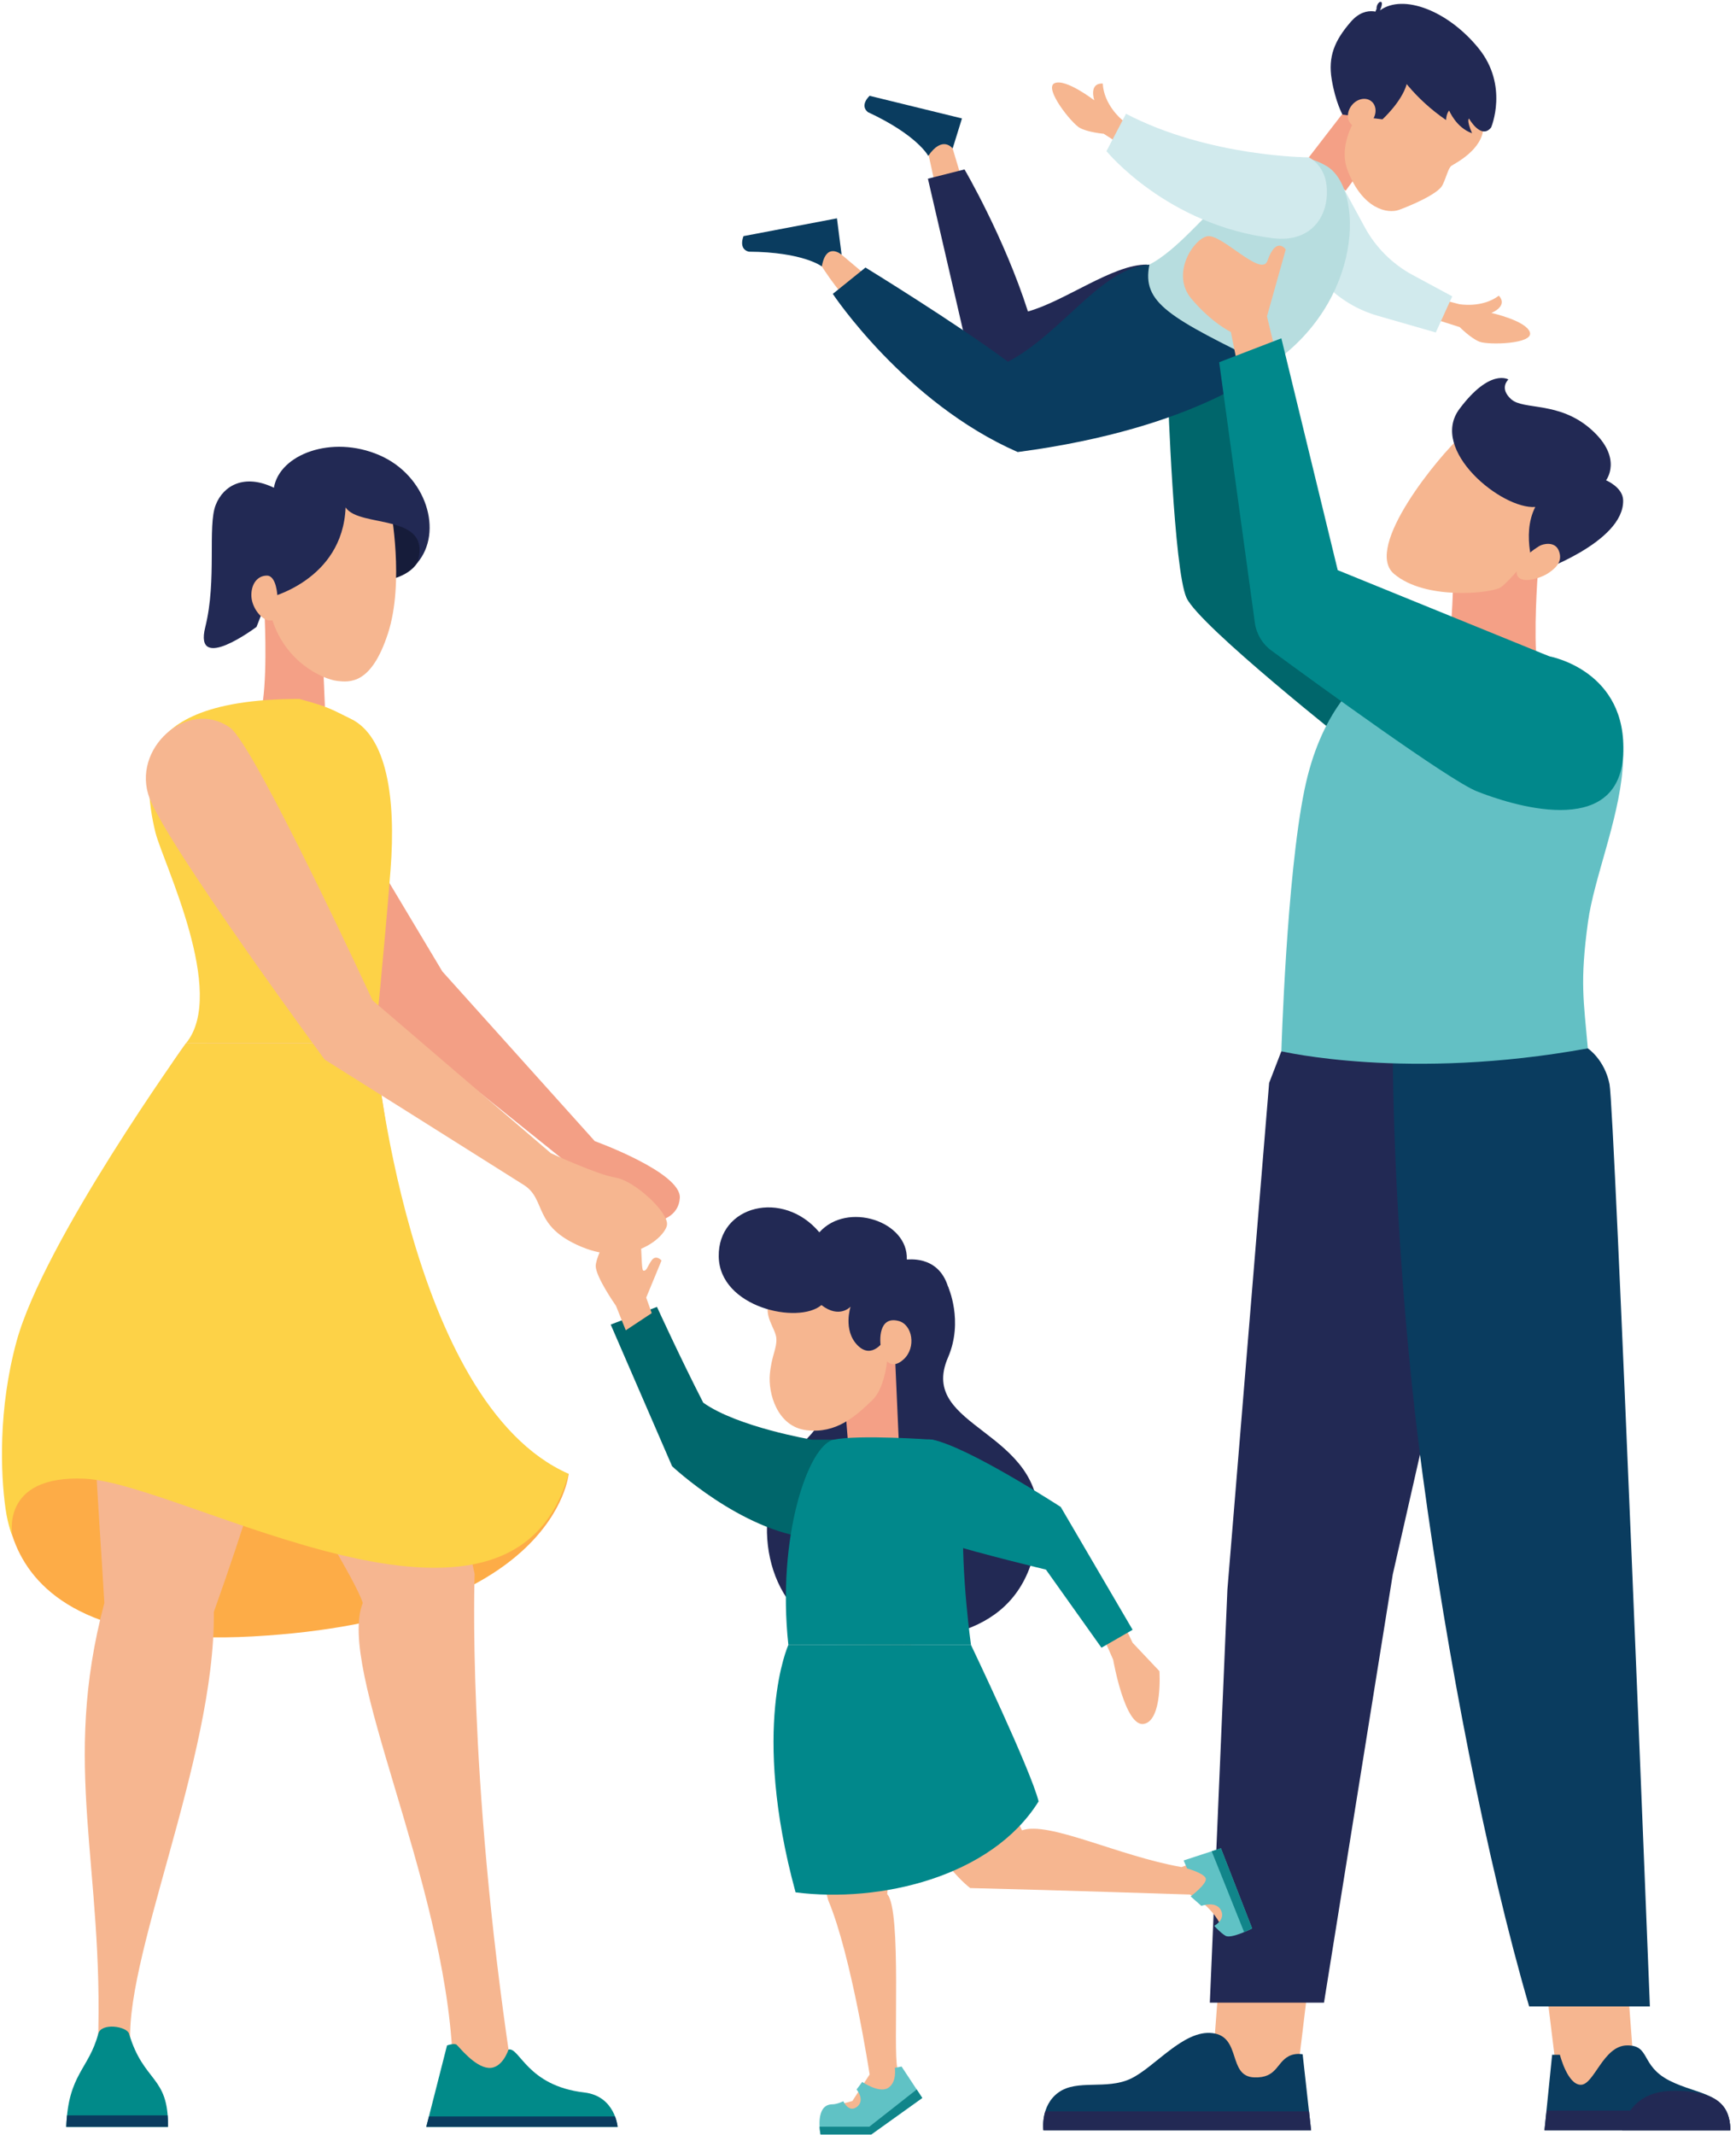 <svg width="301" height="370" viewBox="0 0 301 370" fill="none" xmlns="http://www.w3.org/2000/svg">
<path d="M234.482 129.427C234.482 129.427 207.923 108.466 205.723 103.594C203.523 98.722 202.508 68.44 202.508 68.44L213.927 65.902L220.525 101.683L259.35 112.848L236.935 136.363L234.482 129.427Z" fill="#00666B"/>
<path d="M226.559 346.171L225.206 357.337L220.976 362.58L209.472 357.59L210.402 355.814L213.067 320.202L226.559 346.171Z" fill="#F6B690"/>
<path d="M268.298 346.171L270.393 363.236L273.881 362.58L284.036 357.59L283.106 355.814L280.442 320.202L268.298 346.171Z" fill="#F6B690"/>
<path d="M222.172 182.18L220.051 187.67L212.814 275.499L209.769 347.058H229.563L241.489 272.834L260.39 189.702L253.058 182.554L222.172 182.18Z" fill="#222954"/>
<path d="M241.495 183.112C241.495 183.112 241.489 217.001 246.68 255.654C250.876 286.893 257.705 322.286 265.133 347.707C270.853 347.707 286.069 347.707 286.069 347.707C286.069 347.707 279.926 192.169 279.071 187.888C278.217 183.607 275.309 181.679 275.309 181.679L241.495 183.112Z" fill="#0A3C5F"/>
<path d="M266.735 98.081C266.735 98.081 266.012 106.332 266.329 113.057C262.777 116.292 254.847 115.721 251.167 112.168C252.435 102.588 251.825 92.004 251.825 92.004C251.825 92.004 263.742 96.029 263.944 96.183C264.146 96.334 266.735 98.081 266.735 98.081Z" fill="#F4A086"/>
<path d="M268.533 92.337C268.533 92.337 261.863 100.814 260.144 101.82C258.426 102.826 247.14 104.057 241.71 99.458C236.28 94.859 249.781 78.745 253.173 75.744C260.957 79.022 270.599 86.259 270.599 86.259L268.533 92.337Z" fill="#F6B690"/>
<path d="M261.539 65.766C261.539 65.766 258.366 63.756 253.048 70.871C247.731 77.984 260.374 88.295 266.199 87.857C263.66 92.778 266.235 99.301 266.235 99.301C266.235 99.301 281.646 94.06 281.432 86.672C281.367 84.433 278.47 83.231 278.47 83.231C278.47 83.231 281.484 79.4 275.904 74.436C270.326 69.473 264.16 71.124 262.014 69.182C259.859 67.234 261.539 65.766 261.539 65.766Z" fill="#222954"/>
<path d="M266.963 94.591C267.486 94.279 269.576 93.722 270.266 95.412C270.951 97.093 270.048 98.229 268.58 99.241C267.09 100.268 263.978 101.169 263.151 99.867C262.378 98.651 264.171 96.26 266.963 94.591Z" fill="#F6B690"/>
<path d="M266.329 113.057C253.355 111.819 251.706 110.931 251.706 110.931C251.706 110.931 231.593 110.465 226.169 136.914C223.064 152.058 222.172 182.18 222.172 182.18C222.172 182.18 244.144 187.374 275.309 181.677C274.591 173.392 273.906 170.252 275.335 159.784C277.367 144.877 292.275 119.837 266.329 113.057Z" fill="#63C0C4"/>
<path d="M225.863 355.997L227.327 369.178H180.914C180.914 369.178 180.321 364.889 183.564 362.588C186.806 360.286 191.828 362.204 196.013 360.251C200.198 358.298 205.184 351.707 210.241 352.335C215.298 352.963 212.822 359.833 217.459 360.007C221.373 360.153 221.288 357.495 223.429 356.348C224.086 355.996 224.847 355.888 225.587 355.967L225.863 355.997Z" fill="#0A3C5F"/>
<path d="M226.965 365.9L227.329 369.178H180.915C180.915 369.178 180.707 367.632 181.237 365.9H226.965Z" fill="#222954"/>
<path d="M300.007 369.178H267.793L269.118 356.089H270.468C270.468 356.089 271.771 361.287 274.092 361.287C276.412 361.287 277.965 354.515 282.089 354.464C286.212 354.415 284.363 357.963 289.461 360.562C294.558 363.162 300.007 362.555 300.007 369.178Z" fill="#0A3C5F"/>
<path d="M299.092 365.752C299.672 366.699 300.007 367.538 300.007 369.178H267.793L268.168 365.752H299.092Z" fill="#222954"/>
<path d="M289.799 362.347C293.861 362.248 296.184 363.049 297.48 363.84C299.013 364.845 300.007 366.353 300.007 369.178H281.267C281.267 369.178 281.995 362.538 289.799 362.347Z" fill="#222954"/>
<path d="M250.723 52.115L253.006 52.708C253.006 52.708 256.931 53.453 259.876 51.244C261.562 53.07 258.589 54.23 258.589 54.23C258.589 54.23 264.679 55.583 265.272 57.613C265.864 59.644 258.057 59.813 256.534 59.221C255.012 58.629 253.091 56.683 253.091 56.683L247.763 54.991L250.723 52.115Z" fill="#F6B690"/>
<path d="M162.224 32.386L160.13 22.87L164.127 22.236L167.171 32.386H162.224Z" fill="#F6B690"/>
<path d="M150.868 48.31L144.397 42.853L141.289 44.249C141.289 44.249 144.144 49.07 146.617 51.608C149.091 54.145 150.868 48.31 150.868 48.31Z" fill="#F6B690"/>
<path d="M233.035 32.763L236.637 39.388C238.542 42.892 241.427 45.764 244.937 47.657L251.801 51.356L248.946 57.617L238.852 54.715C235.434 53.732 232.328 51.878 229.842 49.334L226.446 45.86L233.035 32.763Z" fill="#D1EAED"/>
<path d="M234.186 17.868L226.783 27.465L233.319 33.054L240.304 23.572L234.186 17.868Z" fill="#F4A086"/>
<path d="M239.049 15.269C239.049 15.269 231.092 22.871 233.663 29.543C236.231 36.215 240.567 37.101 242.587 36.365C244.606 35.629 249.373 33.603 250.11 32.079C250.849 30.557 251.101 29.13 251.667 28.73C252.233 28.331 257.165 25.949 257.208 21.952C257.251 17.955 250.288 10.064 246.402 10.437C242.516 10.812 239.049 15.269 239.049 15.269Z" fill="#F6B690"/>
<path d="M258.543 22.091C258.543 22.091 261.631 14.843 256.352 8.352C251.073 1.86 243.306 -1.139 239.269 1.8C240.307 -0.5 238.581 0.228 238.679 1.57C237.535 3.093 240.102 13.509 250.723 20.801C250.811 19.528 251.269 19.163 251.269 19.163C251.269 19.163 252.468 22.125 255.234 23.089C254.211 20.718 254.712 20.551 254.712 20.551C254.712 20.551 256.803 24.273 258.543 22.091Z" fill="#222954"/>
<path d="M239.914 2.565C239.914 2.565 237.032 0.529 234.203 3.79C231.374 7.051 230.249 9.811 230.9 13.756C231.551 17.702 232.778 19.869 232.778 19.869L239.701 20.679C239.701 20.679 243.029 17.666 243.905 14.579C244.778 11.493 239.914 2.565 239.914 2.565Z" fill="#222954"/>
<path d="M237.828 21.006C238.749 19.863 238.725 18.316 237.774 17.551C236.824 16.786 235.308 17.091 234.388 18.234C233.467 19.377 233.491 20.923 234.442 21.689C235.392 22.454 236.908 22.148 237.828 21.006Z" fill="#F6B690"/>
<path d="M160.888 30.969L167.235 29.361C167.235 29.361 174.086 41.035 178.231 53.976C184.659 52.2 193.034 45.77 198.87 45.855C201.153 57.951 175.608 68.778 175.608 68.778L166.966 57.214L160.888 30.969Z" fill="#222954"/>
<path d="M199.294 45.857L219.933 63.451C219.933 63.451 207.922 74.194 176.455 78.338C156.916 69.794 144.397 50.931 144.397 50.931L150.065 46.363C150.065 46.363 165.798 56.006 174.764 62.689C184.153 57.783 190.92 46.364 199.294 45.857Z" fill="#0A3C5F"/>
<path d="M230 28.77C236.527 32.621 236.513 52.455 219.934 63.451C202.678 54.992 197.942 52.539 199.294 45.857C208.768 40.919 218.241 21.833 230 28.77Z" fill="#B7DDDF"/>
<path d="M196.391 22.077L194.475 20.701C194.475 20.701 191.391 18.161 191.204 14.485C188.722 14.359 189.733 17.384 189.733 17.384C189.733 17.384 184.796 13.569 182.857 14.413C180.918 15.257 185.783 21.366 187.212 22.155C188.64 22.947 191.365 23.178 191.365 23.178L196.074 26.191L196.391 22.077Z" fill="#F6B690"/>
<path d="M226.954 27.269C226.954 27.269 209.698 27.248 195.234 19.72L191.851 26.193C191.851 26.193 202.375 39.083 220.779 41.289C227.502 42.094 230.59 37.229 229.999 32.069C229.592 28.52 226.954 27.269 226.954 27.269Z" fill="#D1EAED"/>
<path d="M128.918 40.919L145.117 37.838L145.923 44.14C145.923 44.14 143.255 41.816 142.495 46.175C142.495 46.175 139.323 43.68 129.807 43.617C127.966 43.108 128.918 40.919 128.918 40.919Z" fill="#0A3C5F"/>
<path d="M150.777 16.603L166.793 20.525L165.176 25.734C165.176 25.734 163.447 23.371 160.946 27.019C160.946 27.019 159.097 23.433 150.466 19.425C149.003 18.2 150.777 16.603 150.777 16.603Z" fill="#0A3C5F"/>
<path d="M221.286 61.492L219.678 54.823L222.933 43.234C222.933 43.234 221.286 40.829 219.763 45.181C218.71 48.194 211.728 40.36 209.275 40.951C206.822 41.542 203.004 47.522 206.557 51.75C210.109 55.98 213.418 57.53 213.418 57.53L215.017 65.506L221.286 61.492Z" fill="#F6B690"/>
<path d="M211.39 62.774L222.171 58.629L231.944 98.807L268.639 113.743C268.639 113.743 282.284 116.148 281.432 130.867C280.581 145.585 261.802 139.41 256.051 137.127C251.261 135.225 228.058 118.329 220.427 112.726C218.868 111.583 217.841 109.857 217.577 107.941L211.39 62.774Z" fill="#01888B"/>
<path d="M55.324 132.638L76.699 168.352L103.131 197.759C103.131 197.759 118.149 203.182 117.872 207.599C117.484 213.785 106.289 212.319 103.737 210.229C101.187 208.137 98.137 201.349 98.137 201.349L66.3 175.783C66.3 175.783 42.941 153.317 41.154 145.334C39.37 137.349 47.257 123.969 55.324 132.638Z" fill="#F39F85"/>
<path d="M72.484 89.656C72.484 89.656 74.065 94.96 72.345 97.565C70.623 100.171 66.762 100.589 66.762 100.589L65.273 88.865L72.484 89.656Z" fill="#161C3A"/>
<path d="M45.84 105.768C45.84 105.768 46.382 115.571 45.592 121.433C53.455 121.759 56.338 122.478 56.338 122.478L55.735 108.359L45.84 105.768Z" fill="#F4A086"/>
<path d="M67.739 88.214C67.739 88.214 70.157 100.87 67.273 109.755C64.388 118.643 60.666 118.269 58.386 117.99C56.105 117.711 49.173 114.769 46.987 106.656C42.195 103.102 39.915 99.705 41.358 93.331C43.217 85.118 50.245 81.745 57.875 82.444C63.759 82.983 67.739 88.214 67.739 88.214Z" fill="#F6B690"/>
<path d="M98.595 255.41C98.595 255.41 96.457 280.688 43.777 283.59C-8.904 286.492 1.861 251.217 1.861 251.217L98.595 255.41Z" fill="#FDAC47"/>
<path d="M59.922 87.935C62.341 91.611 75.183 88.772 72.345 97.565C76.905 92.215 73.974 82.398 65.737 78.862C57.503 75.326 48.458 78.739 47.491 84.524C42.428 82.073 38.753 84.073 37.404 87.496C35.949 91.188 37.636 100.498 35.589 108.686C33.542 116.875 44.477 108.64 44.477 108.64L46.431 103.645C46.43 103.643 59.41 100.683 59.922 87.935Z" fill="#222954"/>
<path d="M51.907 121.125C35.12 121.125 29.542 125.588 27.339 129.12C25.136 132.653 25.674 139.112 26.947 144.251C28.22 149.389 39.476 172.097 32.232 180.809C38.693 180.809 64.973 180.809 64.973 180.809C64.973 180.809 66.604 164.962 67.715 150.735C68.687 138.279 67.042 127.55 60.805 124.557C57.633 123.035 57.351 122.598 51.907 121.125Z" fill="#FDD247"/>
<path d="M64.976 180.809C68.132 209.147 82.301 272.785 82.301 272.785C82.301 272.785 80.967 306.99 88.552 357.796C85.947 365.752 81.604 361.465 81.604 361.465C81.604 361.465 78.687 360.73 78.471 356.633C77.067 325.407 58.33 289.256 62.901 277.786C59.411 267.202 17.537 211.804 35.822 180.81C58.154 180.809 61.437 180.809 64.976 180.809Z" fill="#F6B690"/>
<path d="M60.805 180.809C60.805 180.809 58.153 220.443 37.076 279.344C37.355 304.888 20.884 340.48 22.7 355.276C16.977 354.438 16.64 363.77 16.977 354.438C18.094 323.451 10.556 306.096 18.094 277.785C16 241.798 11.618 209.01 32.234 180.809C44.614 180.809 60.805 180.809 60.805 180.809Z" fill="#F6B690"/>
<path d="M64.976 180.809C64.976 180.809 70.575 243.084 98.595 255.409C88.55 291.146 31.941 257.044 14.702 256.256C-0.109 255.577 2.16 266.19 2.16 266.19C2.16 266.19 1.373 264.427 0.955 261.434C0.102 255.347 -0.321 244.183 2.854 232.511C7.589 215.104 32.236 180.809 32.236 180.809H64.976Z" fill="#FDD247"/>
<path d="M88.166 355.182C90.104 354.717 91.347 361.465 101.297 362.619C106.669 363.242 107.087 368.581 107.087 368.581H73.912L77.508 354.469C77.508 354.469 78.775 354.017 79.182 354.356C79.589 354.696 82.279 358.177 84.7 358.359C87.12 358.542 88.166 355.182 88.166 355.182Z" fill="#018A89"/>
<path d="M106.635 366.768C107.021 367.782 107.087 368.581 107.087 368.581H73.912L74.373 366.768H106.635Z" fill="#0A3C5F"/>
<path d="M22.375 352.439C21.988 351.145 17.559 350.481 17.039 352.439C15.396 358.619 11.814 359.436 11.489 368.581C14.327 368.581 26.797 368.581 29.123 368.581C29.26 359.651 24.935 360.999 22.375 352.439Z" fill="#018A89"/>
<path d="M29.066 366.583C29.111 367.19 29.132 367.848 29.121 368.581H11.487C11.514 367.864 11.56 367.203 11.623 366.583H29.066Z" fill="#0A3C5F"/>
<path d="M39.883 126.103C44.148 129.119 64.589 173.356 64.589 173.356L95.517 199.848C95.517 199.848 103.544 203.569 106.782 204.091C110.02 204.612 116.081 210.192 115.637 212.35C115.191 214.508 109.377 219.642 100.824 216.071C92.272 212.5 94.816 207.885 90.828 205.356C86.84 202.826 56.294 183.627 56.294 183.627C56.294 183.627 29.291 146.943 25.956 138.384C22.619 129.824 32.517 120.893 39.883 126.103Z" fill="#F6B690"/>
<path d="M48.096 103.335C48.096 103.335 47.972 99.753 46.275 99.753C44.578 99.753 43.505 101.288 43.588 103.335C43.671 105.382 45.49 107.731 47.062 107.522C48.181 107.374 48.096 103.335 48.096 103.335Z" fill="#F6B690"/>
<path d="M195.15 282.117L196.379 284.684L201.032 289.605C201.032 289.605 201.604 298.162 198.323 298.75C195.042 299.337 193.01 287.625 193.01 287.625L191.245 283.614L195.15 282.117Z" fill="#F6B690"/>
<path d="M164.367 222.946C164.367 222.946 167.121 228.912 164.367 235.26C158.992 247.654 181.31 247.634 180.027 264.481C178.743 281.328 166.028 285.018 150.144 284.256C134.259 283.494 130.609 267.088 134.299 257.542C137.989 247.996 144.311 249.627 143.228 238.629C142.577 232.013 164.367 222.946 164.367 222.946Z" fill="#222954"/>
<path d="M155.182 234.979L156 253.491L147.176 251.686L146.238 240.115L155.182 234.979Z" fill="#F4A086"/>
<path d="M153.658 227.037C154.456 232.15 154.139 239.872 151.212 242.682C148.284 245.489 144.995 248.457 139.861 247.856C134.727 247.254 133.162 241.398 133.483 238.109C133.804 234.82 134.727 233.697 134.606 231.932C134.486 230.168 132.24 228.042 133.443 225.314C134.645 222.585 151.893 215.727 153.658 227.037Z" fill="#F6B690"/>
<path d="M157.228 218.254C157.223 218.374 162.603 217.331 164.367 222.946C166.132 228.562 162.201 234.618 156.947 233.415C153.779 232.212 153.377 232.171 153.377 232.171C153.377 232.171 151.252 235.741 148.685 233.134C146.118 230.527 147.481 226.436 147.481 226.436C147.481 226.436 145.556 228.586 142.428 226.167C138.417 229.564 124.738 226.596 124.618 217.732C124.497 208.868 135.779 206.064 142.067 213.561C146.88 208.145 157.509 211.636 157.228 218.254Z" fill="#222954"/>
<path d="M181.35 272.009C181.35 272.009 169.424 269.121 164.611 267.571C159.798 266.02 155.518 248.371 161.617 249.494C167.713 250.617 183.919 261.153 183.919 261.153L196.38 282.439L190.978 285.541L181.35 272.009Z" fill="#01888B"/>
<path d="M144.555 249.492H140.758C140.758 249.492 127.869 247.313 121.933 243.081C118.029 235.48 113.911 226.484 113.911 226.484L105.89 229.543L116.532 254.091C116.532 254.091 128.405 265.269 140.545 266.553C146.588 255.643 144.555 249.492 144.555 249.492Z" fill="#00666B"/>
<path d="M144.417 285.106C144.417 285.106 158.002 319.228 168.218 327.196C183.728 327.571 206.297 328.319 206.297 328.319C206.297 328.319 209.933 329.924 211.859 333.989C213.999 333.774 212.822 331.101 212.822 331.101L208.169 322.169C208.169 322.169 206.779 322.917 204.854 323.559C193.891 321.633 181.813 315.535 177.204 317.194C172.363 307.834 172.122 287.565 167.309 285.105C148.055 284.998 144.417 285.106 144.417 285.106Z" fill="#F6B690"/>
<path d="M137.065 285.059L144.417 285.107C144.417 285.107 155.446 285.059 158.008 285.059C160.088 304.307 154.151 321.742 153.831 328.266C156.398 330.887 154.793 355.702 155.595 358.376C156.398 361.049 156.933 361.585 156.933 361.585L147.894 367.039L144.419 366.719V365.008L147.788 364.099L150.782 359.5C150.782 359.5 147.628 338.857 143.615 329.337C139.177 313.4 137.6 293.135 137.065 285.059Z" fill="#F6B690"/>
<path d="M205.23 322.41L205.825 323.799C205.825 323.799 208.605 324.557 209.037 325.459C209.469 326.362 206.438 328.636 206.438 328.636L208.297 330.279C208.297 330.279 210.824 329.358 211.689 331.019C212.556 332.679 210.534 333.745 210.534 333.745C210.534 333.745 211.49 334.846 212.465 335.459C213.44 336.071 217.104 334.195 217.104 334.195L211.689 320.299L205.23 322.41Z" fill="#60C2C5"/>
<path d="M211.691 320.297L217.106 334.194C217.106 334.194 216.5 334.504 215.716 334.831L210.093 320.82L211.691 320.297Z" fill="#11858A"/>
<path d="M156.319 358.124L155.151 358.356C155.151 358.356 155.554 360.808 154.009 361.82C152.465 362.832 149.496 360.795 149.496 360.795L148.522 362.102C148.522 362.102 150.053 363.935 148.613 365.089C147.174 366.243 146.214 364.141 146.214 364.141C146.214 364.141 145.141 364.672 144.332 364.672C141.181 364.672 142.27 369.9 142.27 369.9H151.064L159.912 363.569L156.319 358.124Z" fill="#60C2C5"/>
<path d="M142.105 368.553H150.728L158.942 362.1L159.912 363.572L151.065 369.903H142.27C142.27 369.902 142.15 369.323 142.105 368.553Z" fill="#11858A"/>
<path d="M113 227.564L112.043 224.87L114.701 218.442C114.701 218.442 113.745 217.33 112.964 218.442C112.185 219.554 112.15 220.299 111.547 220.193C110.945 220.086 111.689 210.909 109.456 210.27C107.224 209.633 103.326 217.454 103.29 219.355C103.255 221.256 106.798 226.288 106.798 226.288L108.5 230.539L113 227.564Z" fill="#F6B690"/>
<path d="M155.824 228.923C158.213 229.561 158.912 233.535 156.666 235.581C154.42 237.626 153.147 235.468 152.816 233.976C152.414 232.171 152.374 228 155.824 228.923Z" fill="#F6B690"/>
<path d="M161.615 249.492C161.615 249.492 148.941 248.584 144.555 249.492C140.169 250.401 134.66 266.286 136.694 285.058C144.394 285.058 168.355 285.058 168.355 285.058C168.355 285.058 166.644 272.865 167.018 263.292C166.322 254.574 166.643 250.455 161.615 249.492Z" fill="#01888B"/>
<path d="M168.355 285.059C168.355 285.059 178.782 306.856 180.079 312.18C171.897 325.317 152.491 329.811 137.943 327.94C130.134 299.381 136.694 285.059 136.694 285.059H168.355Z" fill="#01888B"/>
</svg>
